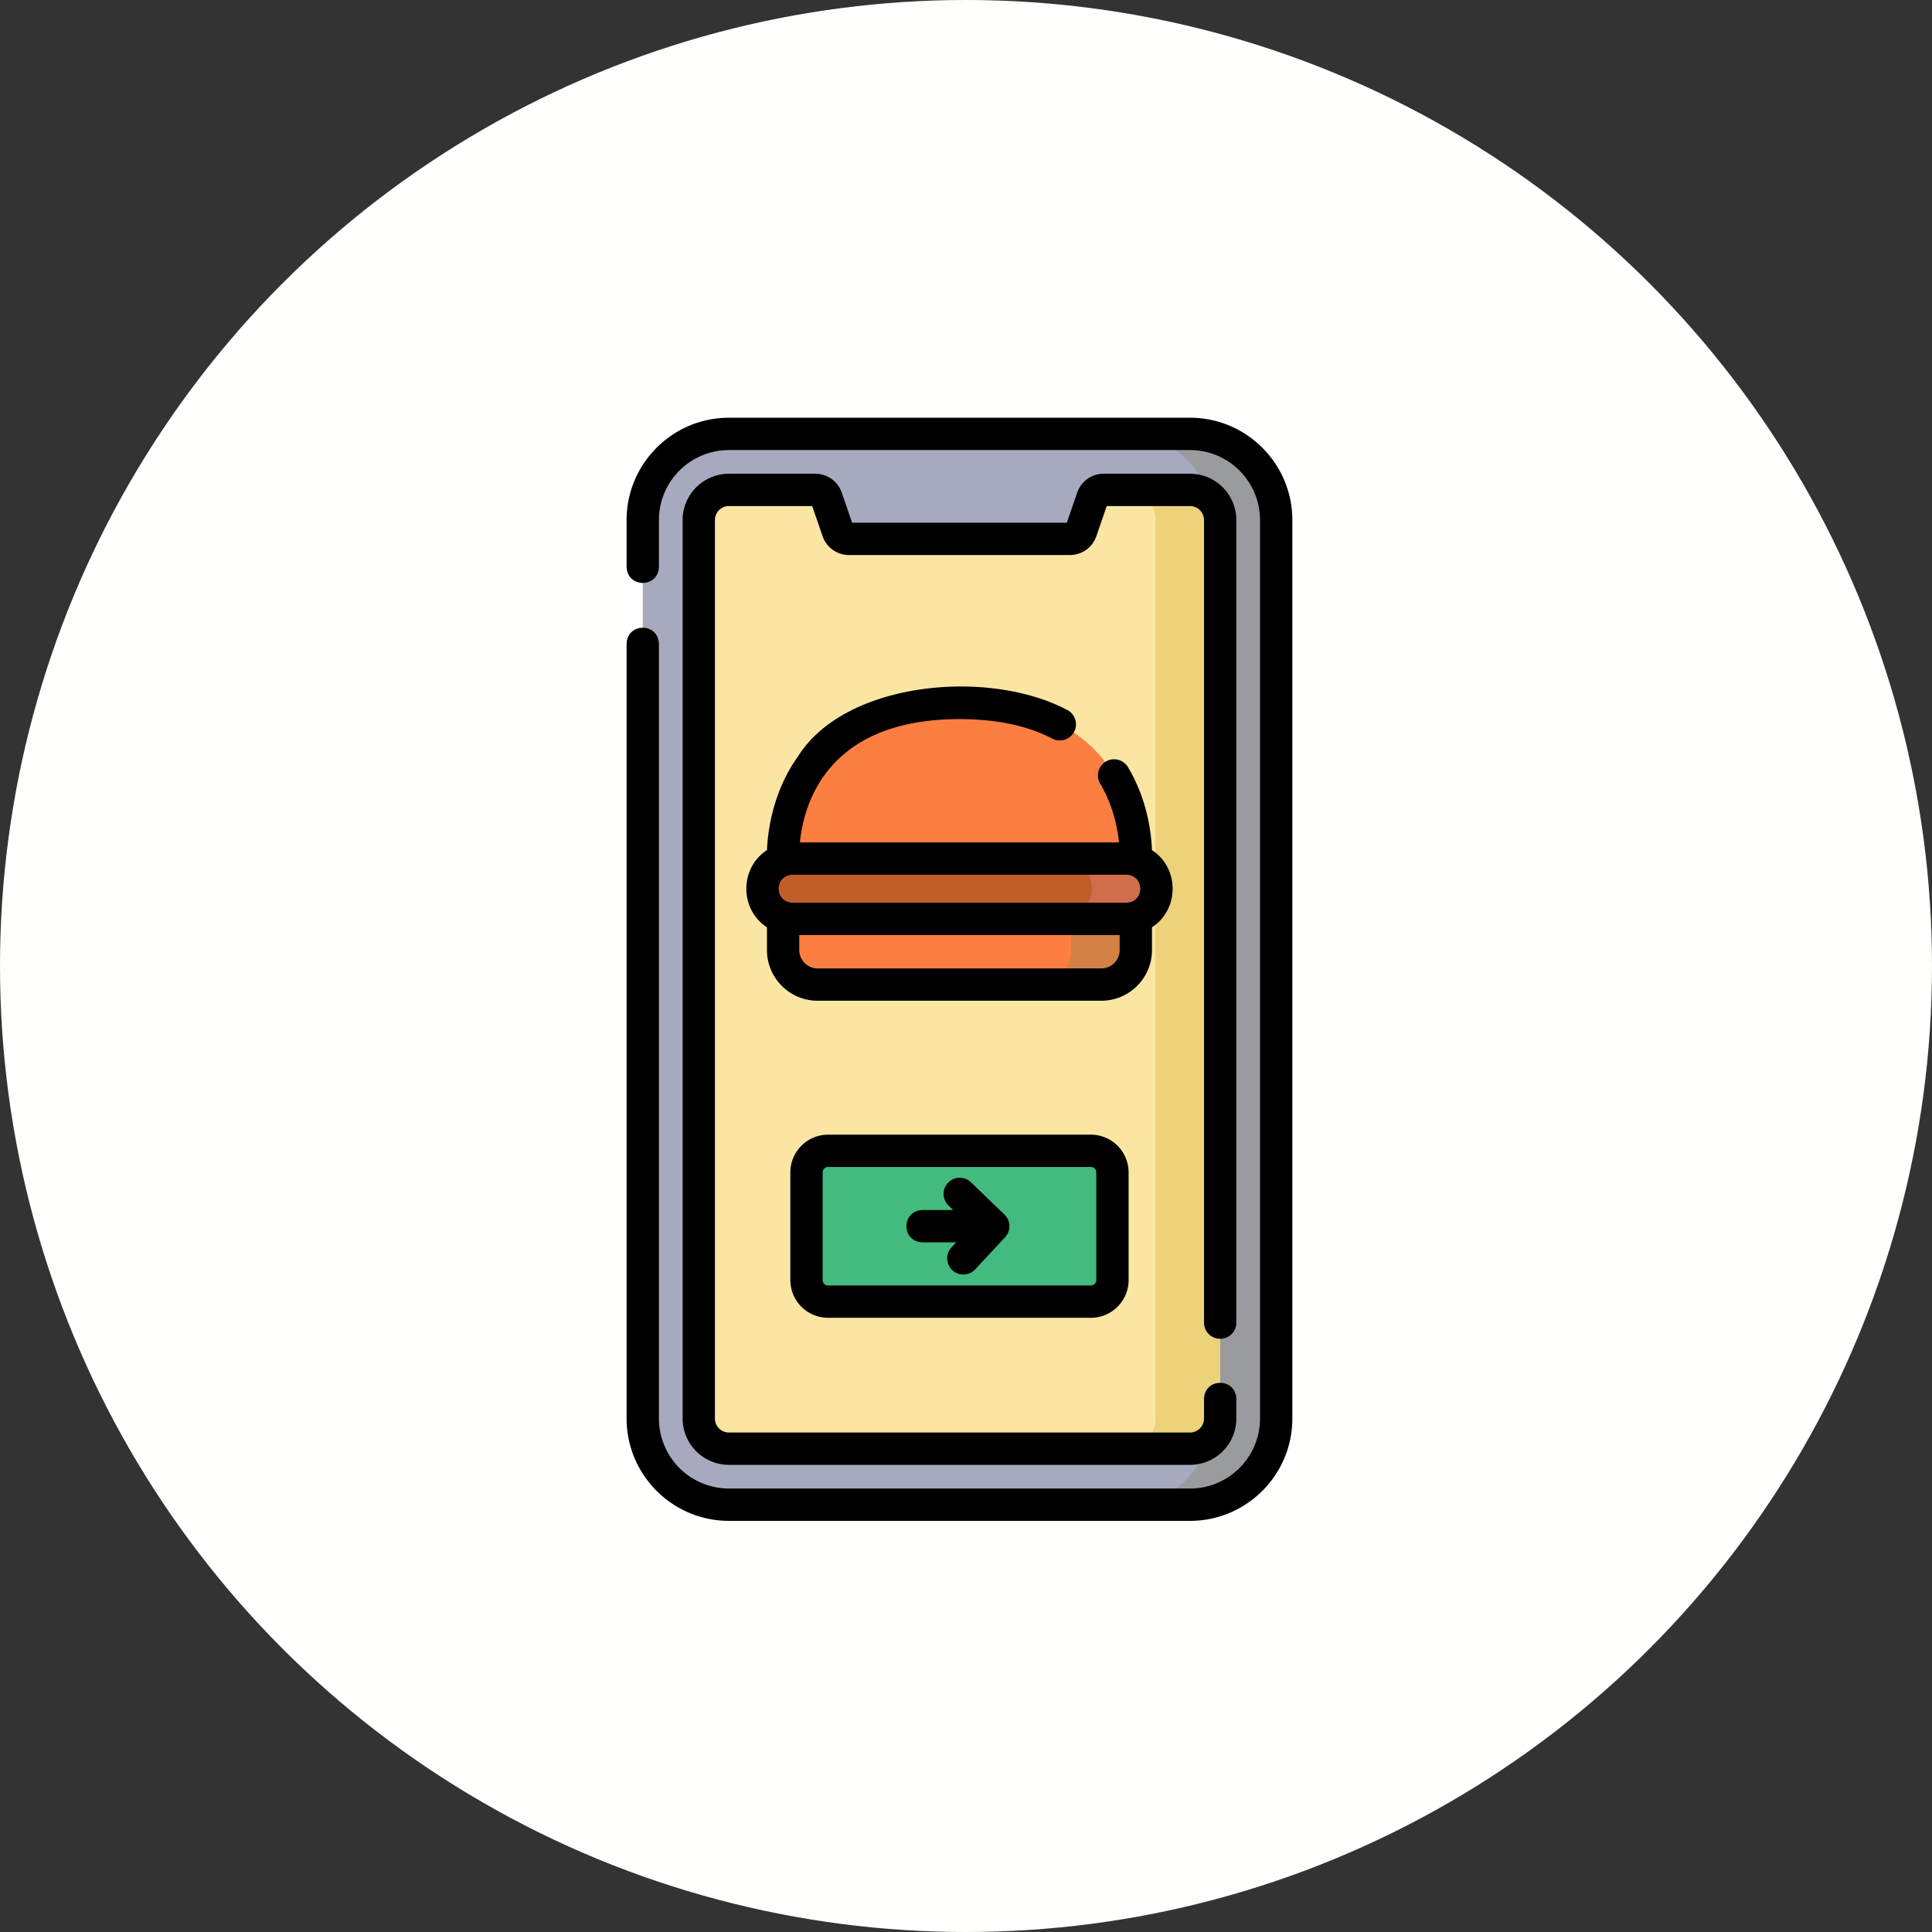 <svg width="148" height="148" fill="none" xmlns="http://www.w3.org/2000/svg"><rect width="100%" height="100%" fill="#333333" stroke="none"/><circle cx="74" cy="74" r="74" fill="#FFFFFE"/><path d="M91.16 115.267H55.84a6.602 6.602 0 01-6.602-6.602V39.84a6.602 6.602 0 016.602-6.602h35.32a6.602 6.602 0 016.602 6.602v68.825a6.602 6.602 0 01-6.602 6.602z" fill="#A7A9BE"/><path d="M91.16 33.238h-4.95a6.602 6.602 0 016.602 6.602v68.825a6.602 6.602 0 01-6.602 6.602h4.951a6.602 6.602 0 006.602-6.602V39.84a6.602 6.602 0 00-6.602-6.602z" fill="#9A9B9E"/><path d="M93.47 39.84v68.825a2.311 2.311 0 01-2.31 2.311H55.84a2.311 2.311 0 01-2.31-2.311V39.84a2.31 2.31 0 012.31-2.31h6.619a.9.9 0 01.852.607l.872 2.534a.902.902 0 00.853.608h16.928a.901.901 0 00.853-.608l.872-2.534a.901.901 0 01.852-.608h6.62a2.31 2.31 0 012.31 2.31z" fill="#FAE6A2"/><path d="M91.16 37.53h-4.95a2.31 2.31 0 012.31 2.31v68.825a2.311 2.311 0 01-2.31 2.311h4.951a2.311 2.311 0 002.31-2.311V39.84a2.31 2.31 0 00-2.31-2.31z" fill="#ECD279"/><path d="M84.367 75.422H62.633a2.642 2.642 0 01-2.642-2.642v-1.86a.53.53 0 01.53-.53h25.958a.53.53 0 01.53.53v1.86a2.642 2.642 0 01-2.642 2.642z" fill="#FD7E41"/><path d="M86.48 70.39h-4.952a.53.53 0 01.53.53v1.86a2.643 2.643 0 01-2.643 2.642h4.952a2.642 2.642 0 002.642-2.642v-1.86a.53.53 0 00-.53-.53z" fill="#D48145"/><path d="M86.48 65.768H60.52a.53.53 0 01-.53-.546c.074-2.337 1.156-11.374 13.51-11.374s13.436 9.037 13.51 11.374c.009.3-.23.546-.53.546z" fill="#FD7E41"/><path d="M73.5 53.848c-.882 0-1.705.048-2.476.134 10.026 1.124 10.966 9.07 11.034 11.24a.53.53 0 01-.53.546h4.952a.53.53 0 00.53-.546c-.074-2.337-1.156-11.374-13.51-11.374z" fill="#FD7E41"/><path d="M86.288 70.39H60.712a2.31 2.31 0 110-4.622h25.576a2.31 2.31 0 010 4.621z" fill="#C15C2B"/><path d="M86.288 65.768h-4.952a2.31 2.31 0 110 4.621h4.952a2.31 2.31 0 100-4.62z" fill="#D06D4A"/><path d="M83.568 99.71H63.432a1.65 1.65 0 01-1.65-1.65v-8.252c0-.912.739-1.65 1.65-1.65h20.136c.912 0 1.65.738 1.65 1.65v8.252a1.65 1.65 0 01-1.65 1.65z" fill="#43BA7F"/><path d="M91.16 32H55.84C51.517 32 48 35.517 48 39.84v3.586c.057 1.64 2.42 1.638 2.476 0V39.84a5.37 5.37 0 015.364-5.364h35.32a5.37 5.37 0 015.364 5.364v68.825a5.37 5.37 0 01-5.364 5.364H55.84a5.37 5.37 0 01-5.364-5.364V49.317c-.057-1.639-2.42-1.637-2.476 0v59.348c0 4.323 3.517 7.84 7.84 7.84h35.32c4.323 0 7.84-3.517 7.84-7.84V39.84c0-4.323-3.517-7.84-7.84-7.84z" fill="#000"/><path d="M93.47 102.558c.685 0 1.239-.554 1.239-1.238V39.84a3.553 3.553 0 00-3.549-3.549h-6.619a2.14 2.14 0 00-2.023 1.443l-.794 2.307H65.275l-.794-2.307a2.14 2.14 0 00-2.022-1.443h-6.62a3.553 3.553 0 00-3.548 3.549v68.825a3.553 3.553 0 003.549 3.549h35.32a3.553 3.553 0 003.549-3.549v-1.504c-.057-1.639-2.42-1.638-2.476 0v1.504c0 .592-.481 1.073-1.073 1.073H55.84a1.074 1.074 0 01-1.073-1.073V39.84c0-.592.481-1.073 1.073-1.073h6.379l.794 2.307a2.14 2.14 0 002.023 1.443h16.928a2.14 2.14 0 002.023-1.443l.794-2.307h6.38c.59 0 1.072.481 1.072 1.073v61.48c0 .684.554 1.238 1.238 1.238z" fill="#000"/><path d="M88.247 72.78v-1.745c2.109-1.371 2.106-4.545-.003-5.913-.048-1.329-.354-3.864-1.835-6.353a1.238 1.238 0 00-2.128 1.266c.994 1.67 1.33 3.408 1.441 4.496H61.276c.292-2.943 2.09-9.444 12.224-9.444 2.823 0 5.21.5 7.098 1.487a1.238 1.238 0 101.147-2.194c-6.077-3.202-17.02-2.163-20.612 3.56-2 2.796-2.33 5.91-2.378 7.182-2.11 1.37-2.11 4.543-.002 5.913v1.745c0 2.14 1.74 3.88 3.88 3.88h21.734c2.14 0 3.88-1.74 3.88-3.88zm-1.96-5.774c1.421.05 1.42 2.096 0 2.146H60.713c-1.42-.05-1.42-2.096 0-2.146h25.576zm-.516 5.774c0 .775-.63 1.405-1.404 1.405H62.633c-.774 0-1.404-.63-1.404-1.405v-1.152H85.77v1.152zM63.432 86.92a2.892 2.892 0 00-2.888 2.888v8.252a2.892 2.892 0 002.888 2.889h20.136a2.892 2.892 0 002.888-2.888v-8.253a2.892 2.892 0 00-2.888-2.888H63.432zm20.549 2.888v8.252a.413.413 0 01-.413.413H63.432a.413.413 0 01-.413-.412v-8.253c0-.227.186-.413.413-.413h20.136c.228 0 .413.185.413.413z" fill="#000"/><path d="M74.379 90.567a1.238 1.238 0 00-1.718 1.783l.36.346h-2.352c-1.64.057-1.638 2.42 0 2.476h2.576l-.367.394a1.238 1.238 0 001.811 1.688l2.306-2.476a1.239 1.239 0 00-.047-1.735l-2.57-2.476z" fill="#000"/></svg>